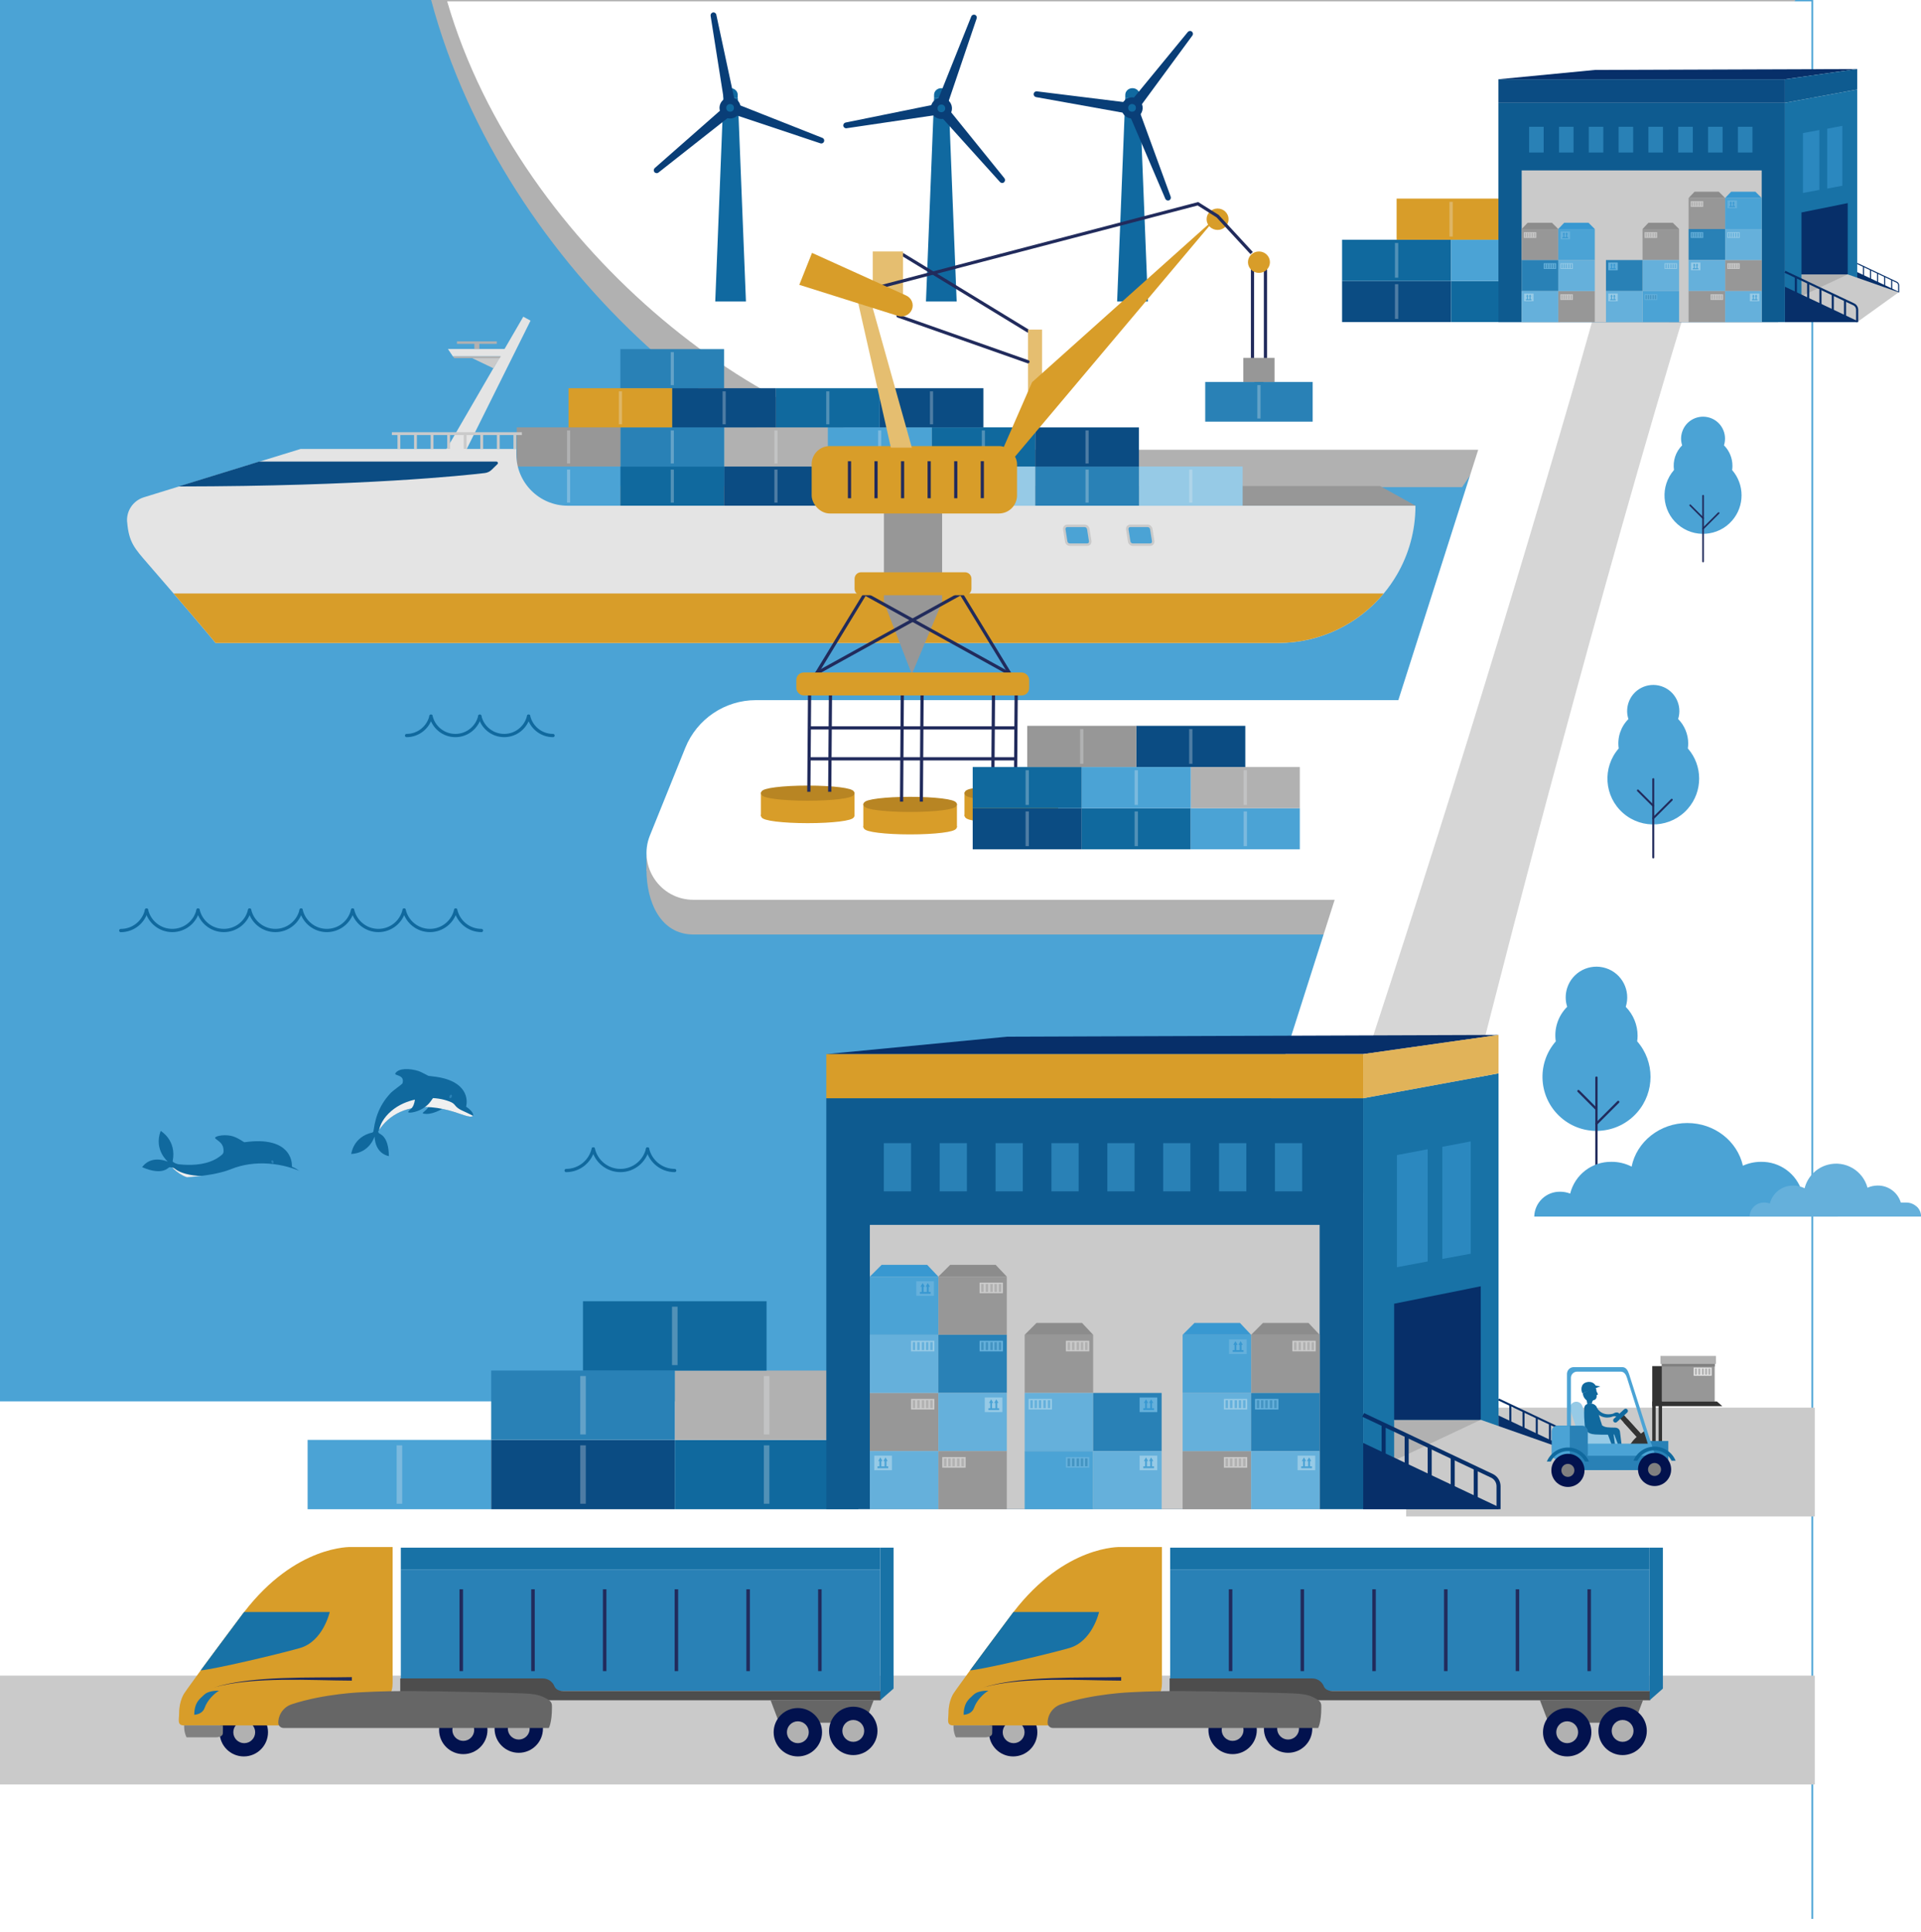 <?xml version="1.0" encoding="UTF-8"?><svg id="Content" xmlns="http://www.w3.org/2000/svg" viewBox="0 0 360.46 362.5"><defs><style>.cls-1{stroke-width:.76px;}.cls-1,.cls-2,.cls-3,.cls-4,.cls-5,.cls-6,.cls-7,.cls-8,.cls-9,.cls-10,.cls-11,.cls-12,.cls-13,.cls-14,.cls-15,.cls-16,.cls-17,.cls-18,.cls-19,.cls-20,.cls-21,.cls-22,.cls-23,.cls-24,.cls-25,.cls-26,.cls-27,.cls-28{stroke-miterlimit:10;}.cls-1,.cls-2,.cls-5,.cls-6,.cls-7,.cls-8,.cls-9,.cls-10,.cls-11,.cls-12,.cls-13,.cls-14,.cls-15,.cls-16,.cls-17,.cls-18,.cls-21,.cls-22,.cls-23,.cls-24,.cls-25,.cls-26,.cls-27{fill:none;}.cls-1,.cls-2,.cls-12,.cls-13{stroke:#072f69;}.cls-2{stroke-width:.38px;}.cls-3,.cls-4,.cls-29,.cls-19,.cls-28{fill:#d89d29;}.cls-3,.cls-4,.cls-19,.cls-28{stroke:#d89d29;}.cls-3,.cls-14,.cls-15,.cls-25{stroke-width:.6px;}.cls-4{stroke-width:.63px;}.cls-30,.cls-31{fill:#02124e;}.cls-32{fill:#fff;}.cls-33{fill:#e4e4e4;}.cls-34{fill:#e5be70;}.cls-35,.cls-36{fill:#96cae6;}.cls-37{fill:#979797;}.cls-38{fill:#666;}.cls-39{fill:#65b0db;}.cls-40{fill:#8c8c8c;}.cls-41{fill:#b1b1b1;}.cls-42{fill:#cacaca;}.cls-43{fill:#d6d6d6;}.cls-44{fill:#e1b359;}.cls-45{fill:#1069a0;}.cls-46,.cls-47{fill:#10699e;}.cls-48{fill:#212b5c;}.cls-49{fill:#093e77;}.cls-50{fill:#0b4c83;}.cls-51{fill:#072f69;}.cls-52{fill:#0e5b90;}.cls-53{fill:#1872a6;}.cls-54{fill:#4494c2;}.cls-55,.cls-56{fill:gray;}.cls-57,.cls-58{fill:#2981b6;}.cls-59{fill:#2b88bf;}.cls-60{fill:#3898d1;}.cls-61,.cls-62{fill:#4ba3d5;}.cls-63{fill:#4d4d4d;}.cls-5{stroke-width:.46px;}.cls-5,.cls-6{stroke:#b1b1b1;}.cls-6{stroke-width:.93px;}.cls-7{stroke-width:20.42px;}.cls-7,.cls-11{stroke:#cacaca;}.cls-8,.cls-9{stroke-width:.18px;}.cls-8,.cls-23{stroke:#4ba3d5;}.cls-9,.cls-24{stroke:#3898d1;}.cls-10{stroke-width:.43px;}.cls-10,.cls-14,.cls-15,.cls-18,.cls-21,.cls-27{stroke:#212b5c;}.cls-10,.cls-14,.cls-16,.cls-18,.cls-27{stroke-linecap:round;}.cls-11{stroke-width:.53px;}.cls-12{stroke-width:.2px;}.cls-13{stroke-width:.4px;}.cls-16{stroke:#10699e;stroke-width:.61px;}.cls-17{stroke-width:.62px;}.cls-17,.cls-22,.cls-25,.cls-26{opacity:.3;stroke:#ebedf0;}.cls-18{stroke-width:.31px;}.cls-58,.cls-62,.cls-56,.cls-47,.cls-36,.cls-64,.cls-65,.cls-31{fill-rule:evenodd;}.cls-64{fill:#333;}.cls-65{fill:#f0f0f0;}.cls-19,.cls-20{stroke-width:.76px;}.cls-20{fill:#b88523;stroke:#b88523;}.cls-21{stroke-width:.66px;}.cls-22{stroke-width:.59px;}.cls-23,.cls-24{stroke-width:.34px;}.cls-26{stroke-width:1.04px;}.cls-27{stroke-width:.37px;}.cls-28{stroke-width:.65px;}</style></defs><rect class="cls-61" width="340.22" height="360.02"/><g><g><path class="cls-47" d="m83.47,207.74s-1.89,1.3-3.47,1.25c-1.84-.06.74-.55.58-2.16l2.89.91Z"/><path class="cls-47" d="m88.77,209.31s.26-.62-1.31-1.68c0,0,1.15-3.82-4.06-5.28-1.01-.28-1.97-.38-3.01-.5-.03,0-1.41-.77-1.87-.91-1.62-.5-3.68-.59-4.33.43-.32.5,1.87.19,1.32,1.92-.44.42-1.74,1.29-2.24,1.82-2.37,2.54-3,5.2-3.26,7.77-.06.62.54.1.59,0,1.84-3.45,5.95-6.58,13.63-4.56,2.17.57,4.2,1.61,4.53.98Z"/><path class="cls-65" d="m71.14,212c.22-.32.45-.64.71-.94,2.22-2.59,6.11-4.38,12.39-2.73,2.13.56,4.12,1.57,4.51,1.01-.73-.37-1.45-.73-2.18-1.05-.23-.1-.81-.45-1.06-.77-.43-.56-.65-.66-1.28-.9-2.37-.89-5.67-.87-8.54.4-1.67.74-3.14,1.99-3.96,3.43-.28.5-.48,1.01-.59,1.54Z"/><path class="cls-47" d="m72.97,216.91c-.65-.13-2.52-.73-2.69-3.67,0-.09-.81,3.06-4.37,3.27,0,0,.33-3.22,3.96-4.03.34-.08.76-1.86.95-1.98,1.43-.94-.33,1.05.24,2.06.13.23,1.86.42,1.91,4.35Z"/><path class="cls-47" d="m80.79,206.66c-.66.95-2.05,1.84-3.44,2.05-1.06.15-.85-.14-.27-.64.98-.84.76-2.68.85-2.74.56-.43,1.9-.16,2.68-.1,1.32.11.89.41.18,1.43Z"/><ellipse class="cls-57" cx="84.56" cy="205.72" rx=".35" ry=".22" transform="translate(-137.85 203.48) rotate(-67.08)"/></g><g><path class="cls-47" d="m51.06,219.93c-.2,1.23-1.69,2.28-3.37,2.56-.73.12-.91-.18-.25-.39.55-.18,1.08-1.49.85-1.85l2.77-.33Z"/><path class="cls-47" d="m56.51,220.4s.05-.26-.31-.64c-.24-.25-.68-.55-1.43-.87,0,0,.41-4.29-5.42-4.75-.91-.07-1.76-.02-2.65.06-.21.02-.61.09-.83.1-.15.01-1.31-.96-2.58-1.21-1.56-.3-3.23.14-2.88.5.53.55,1.55.81,1.54,2.38,0,.3-.1.49-.26.63-3.58,3.25-10.27,1.44-10.2,1.52,3.06,3.64,6.08,4.48,19.49,2.27,2.39-.39,5.32.73,5.55-.01Z"/><path class="cls-65" d="m31.97,218.7c2.92,3.16,6.31,3.8,18.99,1.71,2.36-.39,5.26.7,5.54.01-2.34-.27-2.77-.62-4.69-1.33-1.91-.7-4.24.08-6.73.68-7.57,1.84-11.59.44-12.59-.81-1-1.24-.34-.29-.51-.26Z"/><path class="cls-47" d="m26.66,218.99c.42-.58,1.82-2.17,4.81-1.05.09.03-2.67-2.15-1.32-5.76,0,0,3.04,1.74,2.25,5.68-.07.37,2.55,1.07,2.59,1.31.3,1.83-1.94-.29-3.19-.17-.28.03-1.23,1.66-5.14-.02Z"/><path class="cls-47" d="m46.94,221.43c-.77.85-1.9,1.49-3.23,1.77-1.27.27-1.35.12-.62-.47.19-.16.99-.86,1.07-1.32.21-1.24-.88-1.63-.77-1.72.64-.56,2.81-1.75,3.76-1.73.43,0,.89.14,1.05.44.42.79-.68,2.4-1.25,3.03Z"/><ellipse class="cls-57" cx="51.14" cy="217.97" rx=".19" ry=".29" transform="translate(-80.86 37.13) rotate(-22.92)"/></g><path class="cls-62" d="m31.48,220.93c.03.07,7.64.14,11.91-1.59,4.27-1.73,9.7-1.32,14.23.98v3.86h-26.14v-3.25Z"/></g><g><path class="cls-41" d="m130.11,175.33h136.51v-37.46h-124.77c-5.83,0-11.08,3.54-13.26,8.95l-7.28,16.42c0,5.88,2.57,12.09,8.81,12.09Z"/><rect class="cls-41" x="121.3" y="160.66" width="7.39" height="2.74"/></g><path class="cls-41" d="m336.9,0H80.9c13.62,50.98,62.25,91.39,95.5,91.39h97.96"/><path class="cls-32" d="m0,362.5h339.9V.25H83.91c13.62,46.93,62.25,84.14,95.5,84.14h97.96s-56.95,178.53-56.95,178.53H0v99.58Z"/><g><path class="cls-61" d="m307.2,195.39c.05-.35.08-.71.08-1.07,0-2.03-.8-3.97-2.22-5.42.97-3.04-.7-6.29-3.74-7.26-3.04-.97-6.29.7-7.26,3.74-.18.57-.27,1.16-.27,1.75,0,.6.09,1.19.28,1.76-1.71,1.7-2.5,4.11-2.14,6.49-3.68,4.22-3.24,10.62.98,14.3,4.22,3.68,10.62,3.24,14.3-.98,3.33-3.82,3.33-9.5,0-13.32h0Z"/><line class="cls-10" x1="299.56" y1="202.18" x2="299.56" y2="219.48"/><line class="cls-10" x1="299.56" y1="210.83" x2="303.65" y2="206.74"/><line class="cls-10" x1="299.56" y1="208.09" x2="296.18" y2="204.7"/></g><g><path class="cls-61" d="m316.71,140.41c.04-.3.07-.61.07-.91,0-1.72-.68-3.38-1.89-4.6.82-2.58-.6-5.34-3.18-6.16-2.58-.82-5.34.6-6.16,3.18-.15.48-.23.98-.23,1.49,0,.51.08,1.01.24,1.5-1.45,1.44-2.12,3.49-1.82,5.51-3.12,3.58-2.75,9.02.83,12.14s9.02,2.75,12.14-.83c2.83-3.24,2.83-8.07,0-11.31h0Z"/><line class="cls-27" x1="310.22" y1="146.18" x2="310.22" y2="160.87"/><line class="cls-27" x1="310.22" y1="153.52" x2="313.69" y2="150.05"/><line class="cls-27" x1="310.22" y1="151.19" x2="307.34" y2="148.31"/></g><g id="Background-3"><path id="Bush-3" class="cls-61" d="m343.43,224.97c-.93-.88-2.17-1.37-3.45-1.36h-1.85c-1.01-3.39-4.16-5.69-7.7-5.63-1.17,0-2.33.25-3.39.73-1.03-4.58-5.3-8.01-10.44-8.01s-9.5,3.51-10.44,8.18c-1.17-.6-2.46-.91-3.77-.9-3.66-.06-6.88,2.41-7.76,5.96-.59-.23-1.22-.35-1.85-.35-2.64-.06-4.83,2.02-4.89,4.66h56.96c0-1.24-.51-2.43-1.41-3.29Z"/><path id="Bush-4" class="cls-39" d="m359.66,226.39c-.53-.49-1.23-.77-1.95-.77h-1.04c-.57-1.91-2.34-3.21-4.34-3.19-.66,0-1.31.14-1.91.41-.87-3.25-4.21-5.18-7.46-4.31-2.14.57-3.8,2.26-4.34,4.41-.66-.33-1.39-.5-2.13-.5-2.07-.04-3.89,1.36-4.39,3.37-.33-.13-.69-.2-1.04-.19-1.49-.04-2.73,1.14-2.76,2.63h32.18c0-.71-.29-1.38-.81-1.87Z"/></g><g><path class="cls-61" d="m325.02,88.17c.04-.25.06-.51.06-.76,0-1.45-.57-2.84-1.59-3.86.69-2.17-.5-4.49-2.67-5.18-2.17-.69-4.49.5-5.18,2.67-.13.4-.2.83-.2,1.25,0,.43.07.85.2,1.26-1.22,1.21-1.78,2.93-1.53,4.63-2.62,3.01-2.31,7.58.7,10.2,3.01,2.62,7.58,2.31,10.2-.7,2.37-2.72,2.37-6.78,0-9.5h0Z"/><line class="cls-18" x1="319.57" y1="93.01" x2="319.57" y2="105.35"/><line class="cls-18" x1="319.57" y1="99.18" x2="322.49" y2="96.26"/><line class="cls-18" x1="319.57" y1="97.22" x2="317.15" y2="94.8"/></g><g><g><g id="body"><polygon class="cls-45" points="139.97 56.57 134.21 56.57 135.73 18.45 138.45 18.45 139.97 56.57"/><path class="cls-45" d="m138.43,17.8c0-.69-.6-1.26-1.35-1.26s-1.35.56-1.35,1.26v.64h2.69v-.64Z"/></g><path id="blade_1" class="cls-49" d="m138.06,19.81l-3.65-17.05c-.06-.29-.34-.48-.63-.42h0c-.29.05-.48.33-.44.62l2.72,17.22,1.99-.37Z"/><path id="blade_2" class="cls-49" d="m137.4,21.37l16.54,5.52c.28.1.58-.05.69-.33h0c.1-.28-.04-.59-.31-.69l-16.22-6.41-.69,1.91Z"/><path id="blade_3" class="cls-49" d="m137.26,21.58l-13.7,10.79c-.23.19-.57.15-.76-.08h0c-.19-.23-.16-.56.06-.76l13.1-11.52,1.3,1.56Z"/><g id="centre"><circle class="cls-49" cx="137" cy="20.24" r="1.99" transform="translate(-1.49 20.55) rotate(-8.53)"/><circle class="cls-45" cx="137" cy="20.24" r=".72"/></g></g><g><g id="body-2"><polygon class="cls-45" points="179.51 56.57 173.75 56.57 175.27 18.45 177.99 18.45 179.51 56.57"/><path class="cls-45" d="m177.97,17.8c0-.69-.6-1.26-1.35-1.26s-1.35.56-1.35,1.26v.64h2.69v-.64Z"/></g><g><path id="blade_1-2" class="cls-49" d="m175.96,21.2l11.68,12.95c.2.22.53.25.76.05h0c.22-.19.25-.53.07-.76l-10.96-13.56-1.54,1.32Z"/><path id="blade_2-2" class="cls-49" d="m175.76,19.52l-17.09,3.47c-.29.06-.48.33-.43.63h0c.05.29.33.49.62.44l17.25-2.55-.35-2Z"/><path id="blade_3-2" class="cls-49" d="m175.77,19.28l6.48-16.19c.11-.28.42-.41.69-.31h0c.28.1.42.41.32.69l-5.6,16.52-1.9-.7Z"/><g id="centre-2"><circle class="cls-49" cx="176.64" cy="20.32" r="1.99" transform="translate(-.8 8.98) rotate(-2.9)"/><circle class="cls-45" cx="176.64" cy="20.32" r=".72" transform="translate(-.8 8.98) rotate(-2.9)"/></g></g></g><g><g id="body-3"><polygon class="cls-45" points="215.39 56.57 209.62 56.57 211.14 18.45 213.87 18.45 215.39 56.57"/><path class="cls-45" d="m213.85,17.8c0-.69-.6-1.26-1.35-1.26s-1.35.56-1.35,1.26v.64h2.69v-.64Z"/></g><path id="blade_1-3" class="cls-49" d="m213.41,20.72l10.33-14.05c.18-.24.13-.57-.1-.75h0c-.23-.18-.57-.14-.76.09l-11.07,13.47,1.6,1.24Z"/><path id="blade_2-3" class="cls-49" d="m211.81,21.26l6.85,16.03c.11.27.43.4.7.3h0c.28-.11.41-.42.31-.69l-5.98-16.38-1.89.75Z"/><path id="blade_3-3" class="cls-49" d="m211.57,21.3l-17.16-3.08c-.29-.05-.49-.32-.45-.62h0c.04-.29.31-.5.61-.46l17.31,2.14-.3,2Z"/><g id="centre-3"><circle class="cls-49" cx="212.42" cy="20.24" r="1.99" transform="translate(-.65 31.74) rotate(-8.53)"/><circle class="cls-45" cx="212.42" cy="20.24" r=".72"/></g></g></g><line class="cls-7" x1="263.85" y1="274.31" x2="340.53" y2="274.31"/><line class="cls-7" y1="324.59" x2="340.53" y2="324.59"/><path class="cls-43" d="m248.54,221.75c16.55-48.99,32.2-99.12,46.63-148.78,2.01-7.14,4.08-14.27,6.01-21.44l15.66,4.54c-8.53,27.97-16.75,57.48-24.35,85.68-5.61,20.72-11.56,43.74-16.86,64.67-1.77,7.22-3.6,14.41-5.3,21.65l-21.79-6.31h0Z"/><g><g><rect class="cls-50" x="251.83" y="52.71" width="20.46" height="7.72"/><line class="cls-17" x1="262.06" y1="53.32" x2="262.06" y2="59.83"/></g><g><rect class="cls-46" x="272.29" y="52.71" width="20.46" height="7.72"/><line class="cls-17" x1="282.51" y1="53.32" x2="282.51" y2="59.83"/></g><g><rect class="cls-61" x="292.74" y="52.71" width="20.46" height="7.72"/><line class="cls-17" x1="302.97" y1="53.32" x2="302.97" y2="59.83"/></g><g><rect class="cls-50" x="313.2" y="52.71" width="20.46" height="7.72"/><line class="cls-17" x1="323.43" y1="53.32" x2="323.43" y2="59.83"/></g><g><rect class="cls-57" x="313.2" y="44.99" width="20.46" height="7.72" transform="translate(646.87 97.7) rotate(-180)"/><line class="cls-17" x1="323.43" y1="45.59" x2="323.43" y2="52.1"/></g><g><rect class="cls-29" x="292.74" y="44.99" width="20.46" height="7.72" transform="translate(605.95 97.7) rotate(-180)"/><line class="cls-17" x1="302.97" y1="45.59" x2="302.97" y2="52.1"/></g><g><rect class="cls-46" x="251.83" y="44.99" width="20.46" height="7.72"/><line class="cls-17" x1="262.06" y1="45.59" x2="262.06" y2="52.1"/></g><g><rect class="cls-61" x="272.29" y="44.99" width="20.46" height="7.72"/><line class="cls-17" x1="282.51" y1="45.59" x2="282.51" y2="52.1"/></g><rect class="cls-50" x="282.51" y="37.26" width="20.46" height="7.72"/><g><rect class="cls-29" x="262.06" y="37.26" width="20.46" height="7.72"/><line class="cls-17" x1="272.29" y1="37.87" x2="272.29" y2="44.38"/><line class="cls-17" x1="292.74" y1="37.87" x2="292.74" y2="44.38"/></g><g><rect class="cls-35" x="302.97" y="37.26" width="20.46" height="7.72" transform="translate(626.41 82.25) rotate(-180)"/><line class="cls-17" x1="313.2" y1="37.87" x2="313.2" y2="44.38"/></g></g><g><g><rect class="cls-61" x="57.72" y="270.15" width="34.45" height="13.01"/><line class="cls-26" x1="74.95" y1="271.17" x2="74.95" y2="282.13"/></g><g><rect class="cls-50" x="92.17" y="270.15" width="34.45" height="13.01"/><line class="cls-26" x1="109.4" y1="271.17" x2="109.4" y2="282.13"/></g><g><rect class="cls-46" x="126.62" y="270.15" width="34.45" height="13.01"/><line class="cls-26" x1="143.85" y1="271.17" x2="143.85" y2="282.13"/></g><g><rect class="cls-41" x="126.62" y="257.15" width="34.45" height="13.01" transform="translate(287.69 527.3) rotate(-180)"/><line class="cls-26" x1="143.85" y1="258.17" x2="143.85" y2="269.13"/></g><g><rect class="cls-57" x="92.17" y="257.15" width="34.45" height="13.01" transform="translate(218.79 527.3) rotate(-180)"/><line class="cls-26" x1="109.4" y1="258.17" x2="109.4" y2="269.13"/></g><g><rect class="cls-46" x="109.4" y="244.14" width="34.45" height="13.01" transform="translate(253.24 501.29) rotate(-180)"/><line class="cls-26" x1="126.62" y1="245.16" x2="126.62" y2="256.12"/></g></g><g><polygon class="cls-51" points="155.05 197.77 188.99 194.5 281.19 194.17 255.79 197.77 155.05 197.77"/><rect class="cls-52" x="155.05" y="206.05" width="100.74" height="77.1"/><rect class="cls-29" x="155.05" y="197.77" width="100.74" height="8.28"/><polygon class="cls-53" points="281.19 283.16 255.79 283.16 255.79 206.05 281.19 201.38 281.19 283.16"/><polygon class="cls-44" points="281.19 194.17 255.79 197.77 255.79 206.05 281.19 201.38 281.19 194.17"/><rect class="cls-42" x="163.22" y="229.81" width="84.4" height="53.34"/><g><rect class="cls-57" x="165.84" y="214.48" width="5.11" height="9.04"/><rect class="cls-57" x="176.32" y="214.48" width="5.11" height="9.04"/><rect class="cls-57" x="186.81" y="214.48" width="5.11" height="9.04"/><rect class="cls-57" x="197.29" y="214.48" width="5.11" height="9.04"/><rect class="cls-57" x="207.78" y="214.48" width="5.11" height="9.04"/><rect class="cls-57" x="218.26" y="214.48" width="5.11" height="9.04"/><rect class="cls-57" x="228.75" y="214.48" width="5.11" height="9.04"/><rect class="cls-57" x="239.23" y="214.48" width="5.11" height="9.04"/></g><polygon class="cls-59" points="267.89 215.62 262.12 216.71 262.12 237.75 267.89 236.67 267.89 215.62"/><polygon class="cls-59" points="275.97 214.15 270.64 215.16 270.64 236.2 275.97 235.22 275.97 214.15"/><rect class="cls-41" x="261.6" y="266.38" width="16.25" height="9.08"/><polygon class="cls-51" points="277.85 266.38 261.6 266.38 261.6 244.6 277.85 241.33 277.85 266.38"/><g><path class="cls-2" d="m281.19,262.56l13.86,6.56c.44.21.71.64.71,1.13v2.47"/><polygon class="cls-51" points="281.19 265.57 295.77 272.46 295.77 272.71 281.19 272.71 281.19 265.57"/><g><line class="cls-2" x1="283.4" y1="266.83" x2="283.4" y2="263.56"/><line class="cls-2" x1="285.88" y1="268.01" x2="285.88" y2="264.75"/><line class="cls-2" x1="288.36" y1="269.19" x2="288.36" y2="265.93"/><line class="cls-2" x1="290.83" y1="270.37" x2="290.83" y2="267.11"/><line class="cls-2" x1="293.31" y1="271.55" x2="293.31" y2="268.29"/></g></g><polygon class="cls-42" points="281.19 283.16 295.77 272.68 277.85 266.38 262.12 273.78 281.19 283.16"/><g><path class="cls-1" d="m255.79,265.46l24.16,11.43c.76.36,1.24,1.12,1.24,1.96v4.3"/><polygon class="cls-51" points="255.79 270.72 281.19 282.73 281.19 283.16 255.79 283.16 255.79 270.72"/><g><line class="cls-1" x1="259.63" y1="272.91" x2="259.63" y2="267.22"/><line class="cls-1" x1="263.95" y1="274.96" x2="263.95" y2="269.28"/><line class="cls-1" x1="268.27" y1="277.02" x2="268.27" y2="271.34"/><line class="cls-1" x1="272.59" y1="279.08" x2="272.59" y2="273.4"/><line class="cls-1" x1="276.91" y1="281.14" x2="276.91" y2="275.46"/></g></g><g><g><polygon class="cls-40" points="192.27 250.43 194.49 248.21 203.04 248.21 205.12 250.43 192.27 250.43"/><rect class="cls-37" x="192.27" y="250.43" width="12.85" height="10.91"/><rect class="cls-42" x="200.01" y="251.55" width="4.38" height="1.99"/><rect class="cls-41" x="200.33" y="251.81" width=".46" height="1.48"/><rect class="cls-41" x="201.15" y="251.81" width=".47" height="1.48"/><rect class="cls-41" x="202.02" y="251.81" width=".46" height="1.48"/><rect class="cls-41" x="202.8" y="251.81" width=".46" height="1.48"/><rect class="cls-41" x="203.6" y="251.81" width=".47" height="1.48"/></g><g><rect class="cls-39" x="192.27" y="261.34" width="12.85" height="10.91"/><rect class="cls-35" x="193.01" y="262.46" width="4.38" height="1.99"/><rect class="cls-39" x="196.61" y="262.71" width=".46" height="1.48"/><rect class="cls-39" x="195.77" y="262.71" width=".47" height="1.48"/><rect class="cls-39" x="194.92" y="262.71" width=".46" height="1.48"/><rect class="cls-39" x="194.13" y="262.71" width=".46" height="1.48"/><rect class="cls-39" x="193.33" y="262.71" width=".47" height="1.48"/></g><g><rect class="cls-61" x="192.27" y="272.25" width="12.85" height="10.91"/><rect class="cls-39" x="200.01" y="273.37" width="4.38" height="1.99"/><rect class="cls-54" x="200.33" y="273.62" width=".46" height="1.48"/><rect class="cls-54" x="201.15" y="273.62" width=".47" height="1.48"/><rect class="cls-54" x="202.02" y="273.62" width=".46" height="1.48"/><rect class="cls-54" x="202.8" y="273.62" width=".46" height="1.48"/><rect class="cls-54" x="203.6" y="273.62" width=".47" height="1.48"/></g><g><rect class="cls-57" x="205.12" y="261.34" width="12.85" height="10.91"/><rect class="cls-39" x="213.84" y="262.2" width="3.31" height="2.73"/><g><line class="cls-24" x1="214.52" y1="264.38" x2="216.54" y2="264.38"/><g><line class="cls-24" x1="215.04" y1="264.38" x2="215.04" y2="263.11"/><polygon class="cls-60" points="215.44 263.22 215.04 262.53 214.63 263.22 215.44 263.22"/></g><g><line class="cls-24" x1="216" y1="264.38" x2="216" y2="263.11"/><polygon class="cls-60" points="216.41 263.22 216 262.53 215.6 263.22 216.41 263.22"/></g></g></g><g><rect class="cls-39" x="205.12" y="272.25" width="12.85" height="10.91"/><rect class="cls-35" x="213.84" y="273.11" width="3.31" height="2.73"/><g><line class="cls-23" x1="214.52" y1="275.29" x2="216.54" y2="275.29"/><g><line class="cls-23" x1="215.04" y1="275.29" x2="215.04" y2="274.01"/><polygon class="cls-61" points="215.44 274.13 215.04 273.43 214.63 274.13 215.44 274.13"/></g><g><line class="cls-23" x1="216" y1="275.29" x2="216" y2="274.01"/><polygon class="cls-61" points="216.41 274.13 216 273.43 215.6 274.13 216.41 274.13"/></g></g></g><g><polygon class="cls-40" points="234.76 250.43 236.98 248.21 245.53 248.21 247.62 250.43 234.76 250.43"/><rect class="cls-37" x="234.76" y="250.43" width="12.85" height="10.91"/><rect class="cls-42" x="242.5" y="251.55" width="4.38" height="1.99"/><rect class="cls-41" x="242.82" y="251.81" width=".46" height="1.48"/><rect class="cls-41" x="243.65" y="251.81" width=".47" height="1.48"/><rect class="cls-41" x="244.51" y="251.81" width=".46" height="1.48"/><rect class="cls-41" x="245.3" y="251.81" width=".46" height="1.48"/><rect class="cls-41" x="246.09" y="251.81" width=".47" height="1.48"/></g><g><polygon class="cls-42" points="221.91 272.25 224.13 270.03 232.67 270.03 234.76 272.25 221.91 272.25"/><rect class="cls-37" x="221.91" y="272.25" width="12.85" height="10.91"/><rect class="cls-42" x="229.65" y="273.37" width="4.38" height="1.99"/><rect class="cls-41" x="229.96" y="273.62" width=".46" height="1.48"/><rect class="cls-41" x="230.79" y="273.62" width=".47" height="1.48"/><rect class="cls-41" x="231.66" y="273.62" width=".46" height="1.48"/><rect class="cls-41" x="232.44" y="273.62" width=".46" height="1.48"/><rect class="cls-41" x="233.24" y="273.62" width=".47" height="1.48"/></g><g><rect class="cls-39" x="221.91" y="261.34" width="12.85" height="10.91"/><rect class="cls-35" x="229.65" y="262.46" width="4.38" height="1.99"/><rect class="cls-39" x="229.96" y="262.71" width=".46" height="1.48"/><rect class="cls-39" x="230.79" y="262.71" width=".47" height="1.48"/><rect class="cls-39" x="231.66" y="262.71" width=".46" height="1.48"/><rect class="cls-39" x="232.44" y="262.71" width=".46" height="1.48"/><rect class="cls-39" x="233.24" y="262.71" width=".47" height="1.48"/></g><g><rect class="cls-57" x="234.76" y="261.34" width="12.85" height="10.91"/><rect class="cls-39" x="235.5" y="262.46" width="4.38" height="1.99"/><rect class="cls-54" x="239.1" y="262.71" width=".46" height="1.48"/><rect class="cls-54" x="238.27" y="262.71" width=".47" height="1.48"/><rect class="cls-54" x="237.41" y="262.71" width=".46" height="1.48"/><rect class="cls-54" x="236.62" y="262.71" width=".46" height="1.48"/><rect class="cls-54" x="235.82" y="262.71" width=".47" height="1.48"/></g><g><polygon class="cls-60" points="221.91 250.43 224.13 248.21 232.67 248.21 234.76 250.43 221.91 250.43"/><rect class="cls-61" x="221.91" y="250.43" width="12.85" height="10.91"/><rect class="cls-39" x="230.62" y="251.3" width="3.31" height="2.73"/><g><line class="cls-24" x1="231.31" y1="253.48" x2="233.33" y2="253.48"/><g><line class="cls-24" x1="231.82" y1="253.47" x2="231.82" y2="252.2"/><polygon class="cls-60" points="232.22 252.32 231.82 251.62 231.42 252.32 232.22 252.32"/></g><g><line class="cls-24" x1="232.79" y1="253.47" x2="232.79" y2="252.2"/><polygon class="cls-60" points="233.19 252.32 232.79 251.62 232.39 252.32 233.19 252.32"/></g></g></g><g><rect class="cls-39" x="234.76" y="272.25" width="12.85" height="10.91"/><rect class="cls-35" x="243.48" y="273.11" width="3.31" height="2.73"/><g><line class="cls-23" x1="244.16" y1="275.29" x2="246.18" y2="275.29"/><g><line class="cls-23" x1="244.68" y1="275.29" x2="244.68" y2="274.01"/><polygon class="cls-61" points="245.08 274.13 244.68 273.43 244.27 274.13 245.08 274.13"/></g><g><line class="cls-23" x1="245.64" y1="275.29" x2="245.64" y2="274.01"/><polygon class="cls-61" points="246.05 274.13 245.64 273.43 245.24 274.13 246.05 274.13"/></g></g></g><g><polygon class="cls-40" points="176.07 239.52 178.29 237.31 186.83 237.31 188.92 239.52 176.07 239.52"/><rect class="cls-37" x="176.07" y="239.52" width="12.85" height="10.91"/><rect class="cls-42" x="183.81" y="240.64" width="4.38" height="1.99"/><rect class="cls-41" x="184.12" y="240.9" width=".46" height="1.48"/><rect class="cls-41" x="184.95" y="240.9" width=".47" height="1.48"/><rect class="cls-41" x="185.82" y="240.9" width=".46" height="1.48"/><rect class="cls-41" x="186.6" y="240.9" width=".46" height="1.48"/><rect class="cls-41" x="187.4" y="240.9" width=".47" height="1.48"/></g><g><polygon class="cls-42" points="163.22 261.34 165.43 259.12 173.98 259.12 176.07 261.34 163.22 261.34"/><rect class="cls-37" x="163.22" y="261.34" width="12.85" height="10.91"/><rect class="cls-42" x="170.95" y="262.46" width="4.38" height="1.99"/><rect class="cls-41" x="171.27" y="262.71" width=".46" height="1.48"/><rect class="cls-41" x="172.1" y="262.71" width=".47" height="1.48"/><rect class="cls-41" x="172.96" y="262.71" width=".46" height="1.48"/><rect class="cls-41" x="173.75" y="262.71" width=".46" height="1.48"/><rect class="cls-41" x="174.54" y="262.71" width=".47" height="1.48"/></g><g><rect class="cls-39" x="163.22" y="250.43" width="12.85" height="10.91"/><rect class="cls-35" x="170.95" y="251.55" width="4.38" height="1.99"/><rect class="cls-39" x="171.27" y="251.81" width=".46" height="1.48"/><rect class="cls-39" x="172.1" y="251.81" width=".47" height="1.48"/><rect class="cls-39" x="172.96" y="251.81" width=".46" height="1.48"/><rect class="cls-39" x="173.75" y="251.81" width=".46" height="1.48"/><rect class="cls-39" x="174.54" y="251.81" width=".47" height="1.48"/></g><g><rect class="cls-57" x="176.07" y="250.43" width="12.85" height="10.91"/><rect class="cls-39" x="183.81" y="251.55" width="4.38" height="1.99"/><rect class="cls-54" x="184.12" y="251.81" width=".46" height="1.48"/><rect class="cls-54" x="184.95" y="251.81" width=".47" height="1.48"/><rect class="cls-54" x="185.82" y="251.81" width=".46" height="1.48"/><rect class="cls-54" x="186.6" y="251.81" width=".46" height="1.48"/><rect class="cls-54" x="187.4" y="251.81" width=".47" height="1.48"/></g><g><polygon class="cls-60" points="163.22 239.52 165.43 237.31 173.98 237.31 176.07 239.52 163.22 239.52"/><rect class="cls-61" x="163.22" y="239.52" width="12.85" height="10.91"/><rect class="cls-39" x="171.93" y="240.39" width="3.31" height="2.73"/><g><line class="cls-24" x1="172.61" y1="242.57" x2="174.63" y2="242.57"/><g><line class="cls-24" x1="173.13" y1="242.57" x2="173.13" y2="241.29"/><polygon class="cls-60" points="173.53 241.41 173.13 240.71 172.72 241.41 173.53 241.41"/></g><g><line class="cls-24" x1="174.09" y1="242.57" x2="174.09" y2="241.29"/><polygon class="cls-60" points="174.5 241.41 174.09 240.71 173.69 241.41 174.5 241.41"/></g></g></g><g><rect class="cls-39" x="176.07" y="261.34" width="12.85" height="10.91"/><rect class="cls-35" x="184.78" y="262.2" width="3.31" height="2.73"/><g><line class="cls-23" x1="185.47" y1="264.38" x2="187.49" y2="264.38"/><g><line class="cls-23" x1="185.98" y1="264.38" x2="185.98" y2="263.11"/><polygon class="cls-61" points="186.38 263.22 185.98 262.53 185.58 263.22 186.38 263.22"/></g><g><line class="cls-23" x1="186.95" y1="264.38" x2="186.95" y2="263.11"/><polygon class="cls-61" points="187.35 263.22 186.95 262.53 186.55 263.22 187.35 263.22"/></g></g></g><g><rect class="cls-37" x="176.07" y="272.25" width="12.85" height="10.91"/><rect class="cls-42" x="176.81" y="273.37" width="4.38" height="1.99"/><rect class="cls-41" x="180.41" y="273.62" width=".46" height="1.48"/><rect class="cls-41" x="179.57" y="273.62" width=".47" height="1.48"/><rect class="cls-41" x="178.71" y="273.62" width=".46" height="1.48"/><rect class="cls-41" x="177.93" y="273.62" width=".46" height="1.48"/><rect class="cls-41" x="177.13" y="273.62" width=".47" height="1.48"/></g><g><rect class="cls-39" x="163.22" y="272.25" width="12.85" height="10.91"/><rect class="cls-35" x="164.05" y="273.11" width="3.31" height="2.73"/><g><line class="cls-23" x1="166.67" y1="275.29" x2="164.65" y2="275.29"/><g><line class="cls-23" x1="166.16" y1="275.29" x2="166.16" y2="274.01"/><polygon class="cls-61" points="165.76 274.13 166.16 273.43 166.56 274.13 165.76 274.13"/></g><g><line class="cls-23" x1="165.19" y1="275.29" x2="165.19" y2="274.01"/><polygon class="cls-61" points="164.79 274.13 165.19 273.43 165.59 274.13 164.79 274.13"/></g></g></g></g></g><g><polygon class="cls-51" points="281.17 14.87 299.29 13.12 348.49 12.95 334.93 14.87 281.17 14.87"/><rect class="cls-52" x="281.17" y="19.29" width="53.76" height="41.15"/><rect class="cls-50" x="281.17" y="14.87" width="53.76" height="4.42"/><polygon class="cls-53" points="348.49 60.43 334.93 60.43 334.93 19.29 348.49 16.79 348.49 60.43"/><polygon class="cls-52" points="348.49 12.95 334.93 14.87 334.93 19.29 348.49 16.79 348.49 12.95"/><rect class="cls-42" x="285.53" y="31.97" width="45.04" height="28.47"/><g><rect class="cls-57" x="286.93" y="23.79" width="2.73" height="4.83"/><rect class="cls-57" x="292.53" y="23.79" width="2.73" height="4.83"/><rect class="cls-57" x="298.12" y="23.79" width="2.73" height="4.83"/><rect class="cls-57" x="303.72" y="23.79" width="2.73" height="4.83"/><rect class="cls-57" x="309.31" y="23.79" width="2.73" height="4.83"/><rect class="cls-57" x="314.91" y="23.79" width="2.73" height="4.83"/><rect class="cls-57" x="320.5" y="23.79" width="2.73" height="4.83"/><rect class="cls-57" x="326.1" y="23.79" width="2.73" height="4.83"/></g><polygon class="cls-59" points="341.39 24.4 338.31 24.97 338.31 36.2 341.39 35.63 341.39 24.4"/><polygon class="cls-59" points="345.7 23.61 342.86 24.15 342.86 35.38 345.7 34.85 345.7 23.61"/><rect class="cls-41" x="338.03" y="51.48" width="8.67" height="4.84"/><polygon class="cls-51" points="346.71 51.48 338.03 51.48 338.03 39.86 346.71 38.11 346.71 51.48"/><g><path class="cls-12" d="m348.49,49.44l7.4,3.5c.23.11.38.34.38.6v1.32"/><polygon class="cls-51" points="348.49 51.05 356.27 54.73 356.27 54.86 348.49 54.86 348.49 51.05"/><g><line class="cls-12" x1="349.67" y1="51.72" x2="349.67" y2="49.98"/><line class="cls-12" x1="350.99" y1="52.35" x2="350.99" y2="50.61"/><line class="cls-12" x1="352.31" y1="52.98" x2="352.31" y2="51.24"/><line class="cls-12" x1="353.63" y1="53.61" x2="353.63" y2="51.87"/><line class="cls-12" x1="354.96" y1="54.24" x2="354.96" y2="52.5"/></g></g><polygon class="cls-42" points="348.49 60.43 356.27 54.84 346.71 51.48 338.31 55.43 348.49 60.43"/><g><path class="cls-13" d="m334.93,50.99l12.89,6.1c.41.19.66.6.66,1.05v2.3"/><polygon class="cls-51" points="334.93 53.8 348.49 60.21 348.49 60.43 334.93 60.43 334.93 53.8"/><g><line class="cls-13" x1="336.98" y1="54.96" x2="336.98" y2="51.93"/><line class="cls-13" x1="339.29" y1="56.06" x2="339.29" y2="53.03"/><line class="cls-13" x1="341.59" y1="57.16" x2="341.59" y2="54.13"/><line class="cls-13" x1="343.9" y1="58.26" x2="343.9" y2="55.23"/><line class="cls-13" x1="346.2" y1="59.36" x2="346.2" y2="56.32"/></g></g><g><g><polygon class="cls-40" points="315.07 42.97 313.88 41.79 309.32 41.79 308.21 42.97 315.07 42.97"/><rect class="cls-37" x="308.21" y="42.97" width="6.86" height="5.82"/><rect class="cls-42" x="308.6" y="43.57" width="2.34" height="1.06"/><rect class="cls-41" x="310.52" y="43.7" width=".25" height=".79"/><rect class="cls-41" x="310.08" y="43.7" width=".25" height=".79"/><rect class="cls-41" x="309.62" y="43.7" width=".25" height=".79"/><rect class="cls-41" x="309.2" y="43.7" width=".25" height=".79"/><rect class="cls-41" x="308.77" y="43.7" width=".25" height=".79"/></g><g><rect class="cls-39" x="308.21" y="48.79" width="6.86" height="5.82"/><rect class="cls-35" x="312.34" y="49.39" width="2.34" height="1.06"/><rect class="cls-39" x="312.51" y="49.53" width=".25" height=".79"/><rect class="cls-39" x="312.95" y="49.53" width=".25" height=".79"/><rect class="cls-39" x="313.41" y="49.53" width=".25" height=".79"/><rect class="cls-39" x="313.83" y="49.53" width=".25" height=".79"/><rect class="cls-39" x="314.25" y="49.53" width=".25" height=".79"/></g><g><rect class="cls-61" x="308.21" y="54.61" width="6.86" height="5.82"/><rect class="cls-39" x="308.6" y="55.21" width="2.34" height="1.06"/><rect class="cls-54" x="310.52" y="55.35" width=".25" height=".79"/><rect class="cls-54" x="310.08" y="55.35" width=".25" height=".79"/><rect class="cls-54" x="309.62" y="55.35" width=".25" height=".79"/><rect class="cls-54" x="309.2" y="55.35" width=".25" height=".79"/><rect class="cls-54" x="308.77" y="55.35" width=".25" height=".79"/></g><g><rect class="cls-57" x="301.35" y="48.79" width="6.86" height="5.82"/><rect class="cls-39" x="301.79" y="49.25" width="1.77" height="1.45"/><g><line class="cls-9" x1="303.19" y1="50.42" x2="302.12" y2="50.42"/><g><line class="cls-9" x1="302.92" y1="50.42" x2="302.92" y2="49.73"/><polygon class="cls-60" points="302.7 49.8 302.92 49.42 303.13 49.8 302.7 49.8"/></g><g><line class="cls-9" x1="302.4" y1="50.42" x2="302.4" y2="49.73"/><polygon class="cls-60" points="302.19 49.8 302.4 49.42 302.62 49.8 302.19 49.8"/></g></g></g><g><rect class="cls-39" x="301.35" y="54.61" width="6.86" height="5.82"/><rect class="cls-35" x="301.79" y="55.07" width="1.77" height="1.45"/><g><line class="cls-8" x1="303.19" y1="56.24" x2="302.12" y2="56.24"/><g><line class="cls-8" x1="302.92" y1="56.24" x2="302.92" y2="55.55"/><polygon class="cls-61" points="302.7 55.62 302.92 55.25 303.13 55.62 302.7 55.62"/></g><g><line class="cls-8" x1="302.4" y1="56.24" x2="302.4" y2="55.55"/><polygon class="cls-61" points="302.19 55.62 302.4 55.25 302.62 55.62 302.19 55.62"/></g></g></g><g><polygon class="cls-40" points="292.39 42.97 291.21 41.79 286.65 41.79 285.53 42.97 292.39 42.97"/><rect class="cls-37" x="285.53" y="42.97" width="6.86" height="5.82"/><rect class="cls-42" x="285.93" y="43.57" width="2.34" height="1.06"/><rect class="cls-41" x="287.85" y="43.7" width=".25" height=".79"/><rect class="cls-41" x="287.4" y="43.7" width=".25" height=".79"/><rect class="cls-41" x="286.94" y="43.7" width=".25" height=".79"/><rect class="cls-41" x="286.52" y="43.7" width=".25" height=".79"/><rect class="cls-41" x="286.1" y="43.7" width=".25" height=".79"/></g><g><polygon class="cls-42" points="299.25 54.61 298.07 53.43 293.51 53.43 292.39 54.61 299.25 54.61"/><rect class="cls-37" x="292.39" y="54.61" width="6.86" height="5.82"/><rect class="cls-42" x="292.79" y="55.21" width="2.34" height="1.06"/><rect class="cls-41" x="294.71" y="55.35" width=".25" height=".79"/><rect class="cls-41" x="294.26" y="55.35" width=".25" height=".79"/><rect class="cls-41" x="293.8" y="55.35" width=".25" height=".79"/><rect class="cls-41" x="293.38" y="55.35" width=".25" height=".79"/><rect class="cls-41" x="292.96" y="55.35" width=".25" height=".79"/></g><g><rect class="cls-39" x="292.39" y="48.79" width="6.86" height="5.82"/><rect class="cls-35" x="292.79" y="49.39" width="2.34" height="1.06"/><rect class="cls-39" x="294.71" y="49.53" width=".25" height=".79"/><rect class="cls-39" x="294.26" y="49.53" width=".25" height=".79"/><rect class="cls-39" x="293.8" y="49.53" width=".25" height=".79"/><rect class="cls-39" x="293.38" y="49.53" width=".25" height=".79"/><rect class="cls-39" x="292.96" y="49.53" width=".25" height=".79"/></g><g><rect class="cls-57" x="285.53" y="48.79" width="6.86" height="5.82"/><rect class="cls-39" x="289.66" y="49.39" width="2.34" height="1.06"/><rect class="cls-54" x="289.83" y="49.53" width=".25" height=".79"/><rect class="cls-54" x="290.27" y="49.53" width=".25" height=".79"/><rect class="cls-54" x="290.73" y="49.53" width=".25" height=".79"/><rect class="cls-54" x="291.15" y="49.53" width=".25" height=".79"/><rect class="cls-54" x="291.58" y="49.53" width=".25" height=".79"/></g><g><polygon class="cls-60" points="299.25 42.97 298.07 41.79 293.51 41.79 292.39 42.97 299.25 42.97"/><rect class="cls-61" x="292.39" y="42.97" width="6.86" height="5.82"/><rect class="cls-39" x="292.84" y="43.43" width="1.77" height="1.45"/><g><line class="cls-9" x1="294.24" y1="44.59" x2="293.16" y2="44.59"/><g><line class="cls-9" x1="293.96" y1="44.59" x2="293.96" y2="43.91"/><polygon class="cls-60" points="293.75 43.98 293.96 43.6 294.18 43.98 293.75 43.98"/></g><g><line class="cls-9" x1="293.45" y1="44.59" x2="293.45" y2="43.91"/><polygon class="cls-60" points="293.23 43.98 293.45 43.6 293.66 43.98 293.23 43.98"/></g></g></g><g><rect class="cls-39" x="285.53" y="54.61" width="6.86" height="5.82"/><rect class="cls-35" x="285.98" y="55.07" width="1.77" height="1.45"/><g><line class="cls-8" x1="287.38" y1="56.24" x2="286.3" y2="56.24"/><g><line class="cls-8" x1="287.1" y1="56.24" x2="287.1" y2="55.55"/><polygon class="cls-61" points="286.89 55.62 287.1 55.25 287.32 55.62 286.89 55.62"/></g><g><line class="cls-8" x1="286.59" y1="56.24" x2="286.59" y2="55.55"/><polygon class="cls-61" points="286.37 55.62 286.59 55.25 286.8 55.62 286.37 55.62"/></g></g></g><g><polygon class="cls-40" points="323.71 37.15 322.53 35.97 317.97 35.97 316.85 37.15 323.71 37.15"/><rect class="cls-37" x="316.85" y="37.15" width="6.86" height="5.82"/><rect class="cls-42" x="317.25" y="37.75" width="2.34" height="1.06"/><rect class="cls-41" x="319.17" y="37.88" width=".25" height=".79"/><rect class="cls-41" x="318.72" y="37.88" width=".25" height=".79"/><rect class="cls-41" x="318.27" y="37.88" width=".25" height=".79"/><rect class="cls-41" x="317.85" y="37.88" width=".25" height=".79"/><rect class="cls-41" x="317.42" y="37.88" width=".25" height=".79"/></g><g><polygon class="cls-42" points="330.57 48.79 329.39 47.61 324.83 47.61 323.71 48.79 330.57 48.79"/><rect class="cls-37" x="323.71" y="48.79" width="6.86" height="5.82"/><rect class="cls-42" x="324.11" y="49.39" width="2.34" height="1.06"/><rect class="cls-41" x="326.03" y="49.53" width=".25" height=".79"/><rect class="cls-41" x="325.58" y="49.53" width=".25" height=".79"/><rect class="cls-41" x="325.13" y="49.53" width=".25" height=".79"/><rect class="cls-41" x="324.7" y="49.53" width=".25" height=".79"/><rect class="cls-41" x="324.28" y="49.53" width=".25" height=".79"/></g><g><rect class="cls-39" x="323.71" y="42.97" width="6.86" height="5.82"/><rect class="cls-35" x="324.11" y="43.57" width="2.34" height="1.06"/><rect class="cls-39" x="326.03" y="43.7" width=".25" height=".79"/><rect class="cls-39" x="325.58" y="43.7" width=".25" height=".79"/><rect class="cls-39" x="325.13" y="43.7" width=".25" height=".79"/><rect class="cls-39" x="324.7" y="43.7" width=".25" height=".79"/><rect class="cls-39" x="324.28" y="43.7" width=".25" height=".79"/></g><g><rect class="cls-57" x="316.85" y="42.97" width="6.86" height="5.82"/><rect class="cls-39" x="317.25" y="43.57" width="2.34" height="1.06"/><rect class="cls-54" x="319.17" y="43.7" width=".25" height=".79"/><rect class="cls-54" x="318.72" y="43.7" width=".25" height=".79"/><rect class="cls-54" x="318.27" y="43.7" width=".25" height=".79"/><rect class="cls-54" x="317.85" y="43.7" width=".25" height=".79"/><rect class="cls-54" x="317.42" y="43.7" width=".25" height=".79"/></g><g><polygon class="cls-60" points="330.57 37.15 329.39 35.97 324.83 35.97 323.71 37.15 330.57 37.15"/><rect class="cls-61" x="323.71" y="37.15" width="6.86" height="5.82"/><rect class="cls-39" x="324.16" y="37.61" width="1.77" height="1.45"/><g><line class="cls-9" x1="325.56" y1="38.77" x2="324.48" y2="38.77"/><g><line class="cls-9" x1="325.28" y1="38.77" x2="325.28" y2="38.09"/><polygon class="cls-60" points="325.07 38.15 325.28 37.78 325.5 38.15 325.07 38.15"/></g><g><line class="cls-9" x1="324.77" y1="38.77" x2="324.77" y2="38.09"/><polygon class="cls-60" points="324.55 38.15 324.77 37.78 324.98 38.15 324.55 38.15"/></g></g></g><g><rect class="cls-39" x="316.85" y="48.79" width="6.86" height="5.82"/><rect class="cls-35" x="317.3" y="49.25" width="1.77" height="1.45"/><g><line class="cls-8" x1="318.7" y1="50.42" x2="317.62" y2="50.42"/><g><line class="cls-8" x1="318.42" y1="50.42" x2="318.42" y2="49.73"/><polygon class="cls-61" points="318.21 49.8 318.42 49.42 318.64 49.8 318.21 49.8"/></g><g><line class="cls-8" x1="317.91" y1="50.42" x2="317.91" y2="49.73"/><polygon class="cls-61" points="317.69 49.8 317.91 49.42 318.12 49.8 317.69 49.8"/></g></g></g><g><rect class="cls-37" x="316.85" y="54.61" width="6.86" height="5.82"/><rect class="cls-42" x="320.98" y="55.21" width="2.34" height="1.06"/><rect class="cls-41" x="321.15" y="55.35" width=".25" height=".79"/><rect class="cls-41" x="321.59" y="55.35" width=".25" height=".79"/><rect class="cls-41" x="322.05" y="55.35" width=".25" height=".79"/><rect class="cls-41" x="322.47" y="55.35" width=".25" height=".79"/><rect class="cls-41" x="322.9" y="55.35" width=".25" height=".79"/></g><g><rect class="cls-39" x="323.71" y="54.61" width="6.86" height="5.82"/><rect class="cls-35" x="328.36" y="55.07" width="1.77" height="1.45"/><g><line class="cls-8" x1="328.73" y1="56.24" x2="329.81" y2="56.24"/><g><line class="cls-8" x1="329" y1="56.24" x2="329" y2="55.55"/><polygon class="cls-61" points="329.22 55.62 329 55.25 328.79 55.62 329.22 55.62"/></g><g><line class="cls-8" x1="329.52" y1="56.24" x2="329.52" y2="55.55"/><polygon class="cls-61" points="329.73 55.62 329.52 55.25 329.3 55.62 329.73 55.62"/></g></g></g></g></g><g><g><circle class="cls-30" cx="231.29" cy="324.57" r="4.54"/><circle class="cls-41" cx="231.29" cy="324.57" r="2.05"/><circle class="cls-30" cx="190.11" cy="325" r="4.54"/><circle class="cls-41" cx="190.2" cy="325" r="2.05"/><circle class="cls-30" cx="241.7" cy="324.32" r="4.54"/><circle class="cls-41" cx="241.7" cy="324.32" r="2.05"/><polygon class="cls-38" points="288.96 319 308.29 319 306.7 323.21 290.56 323.21 288.96 319"/><circle class="cls-30" cx="294.07" cy="325" r="4.54"/><circle class="cls-41" cx="294.07" cy="325" r="2.05"/><circle class="cls-30" cx="304.47" cy="324.75" r="4.54"/><circle class="cls-41" cx="304.47" cy="324.75" r="2.05"/></g><rect class="cls-57" x="219.57" y="294.45" width="89.96" height="22.82"/><path class="cls-63" d="m250.02,317.27c-1.06,0-1.45-.58-1.54-.74-.01-.03-.02-.04-.02-.04v.03c-.31-.94-1.19-1.62-2.24-1.62h-26.75v4.1h90.17v-1.73h-59.62Z"/><rect class="cls-53" x="219.57" y="290.37" width="89.96" height="4.08"/><polygon class="cls-53" points="312.03 290.37 309.54 290.37 309.54 319 312.03 316.81 312.03 290.37"/><g><line class="cls-21" x1="230.91" y1="298.18" x2="230.91" y2="313.53"/><line class="cls-21" x1="244.37" y1="313.53" x2="244.37" y2="298.18"/><line class="cls-21" x1="257.83" y1="313.53" x2="257.83" y2="298.18"/><line class="cls-21" x1="271.29" y1="313.53" x2="271.29" y2="298.18"/><line class="cls-21" x1="284.74" y1="313.53" x2="284.74" y2="298.18"/><line class="cls-21" x1="298.2" y1="298.18" x2="298.2" y2="313.53"/></g><g><path class="cls-29" d="m218.03,290.24v25.56c0,1.97-.82,2.28-.82,2.28,0,0-.93.84-3.62,3.31-2.69,2.47-5.69,2.33-5.69,2.33h-28.99c-1.38,0-.94-1.06-.94-2.27,0-2.5,1.03-3.85,1.03-3.85,0,0,.41-.64,3.01-4.19,1.62-2.2,4.1-5.54,7.84-10.54.1-.14.21-.28.32-.42,9.71-12.63,20.07-12.2,20.07-12.2h7.79Z"/><path class="cls-55" d="m178.92,323.71s-.09,1.18.44,2.24h5.43s1.35.07,1.39-.77,0-1.47,0-1.47h-7.26Z"/><path class="cls-53" d="m180.82,321.72s1.5,0,1.96-1.32,1.68-2.6,2.69-3.2c-.71,0-2.1.07-2.8.77s-1.83,1.32-1.85,3.75Z"/><path class="cls-53" d="m206.23,302.44s-1.24,5.54-5.61,6.77c-4.37,1.24-16.08,3.97-18.61,4.19,1.62-2.2,4.1-5.54,7.84-10.54.1-.14.21-.28.32-.42h16.05Z"/><path class="cls-48" d="m184.51,316.59c7.31-2.25,18.24-1.77,25.87-1.93,0,0,0,.66,0,.66-7.66-.03-18.48-.8-25.87,1.27h0Z"/><path class="cls-38" d="m199.08,319.76c-1.49.5-2.5,1.89-2.5,3.47h0c0,.53.44.97.99.97h49.77s.59-.99.59-3.82c0-.64.05-1.1-.95-1.65-.99-.55-1.65-.79-3.23-.95s-17.83-.51-22.8-.51-8.63.22-8.63.22c0,0-7.12.24-13.24,2.27Z"/></g></g><g><polyline class="cls-37" points="265.6 94.87 258.95 91.19 95.87 91.19 95.87 94.87 265.58 94.87"/><g><rect class="cls-35" x="213.71" y="87.53" width="19.46" height="7.35" transform="translate(446.88 182.41) rotate(-180)"/><line class="cls-22" x1="223.44" y1="88.11" x2="223.44" y2="94.3"/></g><g><rect class="cls-57" x="194.25" y="87.53" width="19.46" height="7.35" transform="translate(407.96 182.41) rotate(-180)"/><line class="cls-22" x1="203.98" y1="88.11" x2="203.98" y2="94.3"/></g><g><rect class="cls-35" x="174.79" y="87.53" width="19.46" height="7.35" transform="translate(369.04 182.41) rotate(-180)"/><line class="cls-22" x1="184.52" y1="88.11" x2="184.52" y2="94.3"/></g><g><rect class="cls-46" x="155.33" y="87.53" width="19.46" height="7.35" transform="translate(330.13 182.41) rotate(-180)"/><line class="cls-22" x1="165.06" y1="88.11" x2="165.06" y2="94.3"/></g><g><rect class="cls-61" x="96.96" y="87.53" width="19.46" height="7.35"/><line class="cls-22" x1="106.69" y1="88.11" x2="106.69" y2="94.3"/></g><g><rect class="cls-46" x="116.42" y="87.53" width="19.46" height="7.35"/><line class="cls-22" x1="126.15" y1="88.11" x2="126.15" y2="94.3"/></g><g><rect class="cls-50" x="135.88" y="87.53" width="19.46" height="7.35"/><line class="cls-22" x1="145.6" y1="88.11" x2="145.6" y2="94.3"/></g><g><rect class="cls-41" x="135.88" y="80.19" width="19.46" height="7.35" transform="translate(291.21 167.72) rotate(-180)"/><line class="cls-22" x1="145.6" y1="80.76" x2="145.6" y2="86.96"/></g><g><rect class="cls-57" x="116.42" y="80.19" width="19.46" height="7.35" transform="translate(252.29 167.72) rotate(-180)"/><line class="cls-22" x1="126.15" y1="80.76" x2="126.15" y2="86.96"/></g><g><rect class="cls-57" x="116.42" y="65.49" width="19.46" height="7.35" transform="translate(252.29 138.34) rotate(-180)"/><line class="cls-22" x1="126.15" y1="66.07" x2="126.15" y2="72.26"/></g><g><rect class="cls-37" x="96.96" y="80.19" width="19.46" height="7.35" transform="translate(213.38 167.72) rotate(-180)"/><line class="cls-22" x1="106.69" y1="80.76" x2="106.69" y2="86.96"/></g><g><rect class="cls-46" x="174.79" y="80.19" width="19.46" height="7.35" transform="translate(369.04 167.72) rotate(-180)"/><line class="cls-22" x1="184.52" y1="80.76" x2="184.52" y2="86.96"/></g><g><rect class="cls-61" x="155.33" y="80.19" width="19.46" height="7.35" transform="translate(330.13 167.72) rotate(-180)"/><line class="cls-22" x1="165.06" y1="80.76" x2="165.06" y2="86.96"/></g><g><rect class="cls-50" x="194.25" y="80.19" width="19.46" height="7.35"/><line class="cls-22" x1="203.98" y1="80.76" x2="203.98" y2="86.96"/></g><g><rect class="cls-50" x="165.06" y="72.84" width="19.46" height="7.35"/><line class="cls-22" x1="174.79" y1="73.42" x2="174.79" y2="79.61"/></g><g><rect class="cls-29" x="106.69" y="72.84" width="19.46" height="7.35" transform="translate(232.83 153.03) rotate(-180)"/><line class="cls-22" x1="116.42" y1="73.42" x2="116.42" y2="79.61"/></g><g><rect class="cls-50" x="126.15" y="72.84" width="19.46" height="7.35" transform="translate(271.75 153.03) rotate(-180)"/><line class="cls-22" x1="135.88" y1="73.42" x2="135.88" y2="79.61"/></g><g><rect class="cls-46" x="145.6" y="72.84" width="19.46" height="7.35" transform="translate(310.67 153.03) rotate(-180)"/><line class="cls-22" x1="155.33" y1="73.42" x2="155.33" y2="79.61"/></g><g><g><polygon class="cls-33" points="82.89 85.78 98.19 59.42 99.55 60.16 85.98 87.45 82.89 85.78 82.89 85.78"/><path class="cls-33" d="m23.86,97.94c.32,3.81,1.36,4.91,3.88,7.82,1.84,2.12,3.45,3.98,4.84,5.6,5.78,6.72,7.87,9.28,7.87,9.28h199.4c7.96,0,15.07-3.61,19.79-9.28.93-1.11,1.76-2.3,2.49-3.55,2.21-3.8,3.47-8.21,3.47-12.93H106.52c-5.31,0-9.63-4.31-9.63-9.63v-1.02s-40.48,0-40.48,0l-7.79,2.4-15.1,4.66-6.52,2.01c-2.01.62-3.33,2.55-3.15,4.65Z"/><path class="cls-29" d="m32.58,111.35c5.78,6.72,7.87,9.28,7.87,9.28h199.4c7.96,0,15.07-3.61,19.79-9.28H32.58Z"/></g><g><path class="cls-42" d="m215.82,102.42c.24,0,.46-.1.61-.28.15-.18.22-.42.18-.66l-.36-2.27c-.07-.44-.47-.79-.92-.79h-3.25c-.24,0-.46.1-.61.28-.15.18-.22.42-.18.66l.36,2.27c.07.44.47.79.92.79h3.25Z"/><path class="cls-61" d="m212.57,101.96h3.25c.22,0,.37-.18.34-.4l-.36-2.27c-.03-.22-.24-.4-.46-.4h-3.25c-.22,0-.37.18-.34.4l.36,2.27c.03.22.24.4.46.4Z"/></g><g><path class="cls-42" d="m204.01,102.42c.24,0,.46-.1.61-.28.15-.18.22-.42.18-.66l-.36-2.27c-.07-.44-.47-.79-.92-.79h-3.25c-.24,0-.46.1-.61.28-.15.18-.22.42-.18.66l.36,2.27c.07.44.47.79.92.79h3.25Z"/><path class="cls-61" d="m200.75,101.96h3.25c.22,0,.37-.18.34-.4l-.36-2.27c-.03-.22-.24-.4-.46-.4h-3.25c-.22,0-.37.18-.34.4l.36,2.27c.03.22.24.4.46.4Z"/></g><path class="cls-50" d="m33.52,91.27c34.67-.04,53.6-2.06,57.46-2.52.48-.06.92-.27,1.27-.61l1.09-1.06c.18-.17.06-.48-.19-.48h-44.2s-.32,0-.32,0l-15.1,4.66Z"/><g><g><line class="cls-11" x1="74.85" y1="84.21" x2="74.85" y2="81.36"/><line class="cls-11" x1="77.96" y1="84.21" x2="77.96" y2="81.36"/><line class="cls-11" x1="81.07" y1="84.21" x2="81.07" y2="81.36"/><line class="cls-11" x1="84.18" y1="84.21" x2="84.18" y2="81.36"/><line class="cls-11" x1="87.28" y1="84.21" x2="87.28" y2="81.36"/><line class="cls-11" x1="90.39" y1="84.21" x2="90.39" y2="81.36"/><line class="cls-11" x1="93.5" y1="84.21" x2="93.5" y2="81.36"/><line class="cls-11" x1="96.61" y1="84.21" x2="96.61" y2="81.36"/></g><line class="cls-11" x1="97.93" y1="81.36" x2="73.53" y2="81.36"/></g><polygon class="cls-33" points="84.98 66.86 93.99 66.86 94.91 65.48 84.05 65.48 84.98 66.86"/><polygon class="cls-41" points="93.99 66.86 93.75 67.2 85.24 67.2 84.98 66.86 93.99 66.86"/><polygon class="cls-42" points="88.61 67.2 92.57 69.09 93.75 67.2 88.61 67.2"/><line class="cls-6" x1="89.48" y1="65.48" x2="89.48" y2="64.28"/><line class="cls-5" x1="93.22" y1="64.28" x2="85.74" y2="64.28"/></g></g><path class="cls-32" d="m130.11,168.82h133.75v-37.46h-122.01c-5.83,0-11.08,3.54-13.26,8.95l-6.63,16.42c-2.34,5.78,1.92,12.09,8.16,12.09Z"/><g id="crane"><g><rect class="cls-19" x="181.36" y="149.05" width="16.8" height="3.68"/><ellipse class="cls-19" cx="189.76" cy="153.02" rx="8.4" ry="1.04"/><ellipse class="cls-20" cx="189.76" cy="148.81" rx="8.4" ry="1.04"/></g><g><rect class="cls-19" x="143.16" y="149.05" width="16.8" height="3.68"/><ellipse class="cls-19" cx="151.56" cy="153.02" rx="8.4" ry="1.04"/><ellipse class="cls-20" cx="151.56" cy="148.81" rx="8.4" ry="1.04"/></g><g><rect class="cls-19" x="162.38" y="151.16" width="16.8" height="3.68"/><ellipse class="cls-19" cx="170.78" cy="155.13" rx="8.4" ry="1.04"/><ellipse class="cls-20" cx="170.78" cy="150.92" rx="8.4" ry="1.04"/></g><line class="cls-15" x1="190.54" y1="148.56" x2="190.68" y2="130.16"/><line class="cls-15" x1="186.28" y1="148.56" x2="186.42" y2="130.16"/><line class="cls-15" x1="172.88" y1="150.4" x2="173.02" y2="130.16"/><line class="cls-15" x1="151.77" y1="148.56" x2="151.91" y2="130.16"/><line class="cls-15" x1="169.17" y1="150.4" x2="169.31" y2="130.16"/><line class="cls-15" x1="155.69" y1="148.56" x2="155.83" y2="130.16"/><line class="cls-15" x1="151.91" y1="136.57" x2="190.68" y2="136.57"/><line class="cls-15" x1="151.77" y1="142.37" x2="190.61" y2="142.37"/><polygon class="cls-37" points="165.86 96.22 176.78 96.22 176.78 112.97 171.1 126.49 165.86 112.97 165.86 96.22"/><line class="cls-15" x1="179.08" y1="109.31" x2="189.56" y2="126.49"/><line class="cls-15" x1="163.24" y1="109.89" x2="152.77" y2="127.07"/><line class="cls-15" x1="162.2" y1="111.36" x2="189.56" y2="126.49"/><line class="cls-15" x1="180.29" y1="111.36" x2="152.92" y2="126.49"/><line class="cls-14" x1="169.45" y1="47.8" x2="192.89" y2="62.1"/><rect class="cls-34" x="163.76" y="47.18" width="5.69" height="10.6"/><polygon class="cls-34" points="192.89 61.84 195.54 61.84 195.54 72.44 192.89 73.89 192.89 61.84"/><rect class="cls-3" x="152.6" y="83.99" width="37.94" height="12.05" rx="3.1" ry="3.1"/><polygon class="cls-29" points="193.66 71.71 187.19 86.53 189.74 86.53 228.47 40.55 193.66 71.71"/><ellipse class="cls-29" cx="228.47" cy="41.13" rx="2.06" ry="2.01"/><polyline class="cls-15" points="234.86 47.48 228.47 40.55 224.78 38.23 160.62 55.01"/><polygon class="cls-34" points="167.17 83.99 160.62 55.01 162.98 55.01 171.1 83.99 167.17 83.99"/><path class="cls-15" d="m237.45,49.64v20.87c0,.64-.54,1.17-1.19,1.17h-.05c-.66,0-1.19-.52-1.19-1.17v-20.87c0-.64.54-1.17,1.19-1.17h.05c.66,0,1.19.52,1.19,1.17Z"/><rect class="cls-37" x="233.3" y="67.14" width="5.86" height="4.53"/><ellipse class="cls-29" cx="236.23" cy="49.19" rx="2.06" ry="2.01"/><line class="cls-14" x1="168.51" y1="59.28" x2="192.89" y2="67.87"/><path class="cls-29" d="m152.38,47.45l17.65,7.99c1.02.46,1.5,1.62,1.08,2.63h0c-.41,1.01-1.55,1.54-2.61,1.2l-18.52-5.83,2.39-6Z"/><rect class="cls-4" x="149.74" y="126.49" width="43.06" height="3.67" rx="1.07" ry="1.07"/><path class="cls-28" d="m161.57,107.69h19.5c.49,0,.89.4.89.89v.94s0,.94,0,.94c0,.49-.4.89-.89.89h-19.5c-.49,0-.89-.4-.89-.89v-1.88c0-.49.4-.89.89-.89Z"/><line class="cls-15" x1="184.32" y1="93.47" x2="184.32" y2="86.53"/><line class="cls-15" x1="179.34" y1="93.48" x2="179.34" y2="86.54"/><line class="cls-15" x1="174.35" y1="93.48" x2="174.35" y2="86.54"/><line class="cls-15" x1="169.36" y1="93.48" x2="169.36" y2="86.54"/><line class="cls-15" x1="164.38" y1="93.48" x2="164.38" y2="86.54"/><line class="cls-15" x1="159.4" y1="93.48" x2="159.4" y2="86.54"/><g><rect class="cls-57" x="226.14" y="71.67" width="20.16" height="7.44" transform="translate(472.45 150.78) rotate(-180)"/><line class="cls-25" x1="236.23" y1="72.25" x2="236.23" y2="78.52"/></g></g><g><g><rect class="cls-50" x="182.52" y="151.63" width="20.46" height="7.72"/><line class="cls-17" x1="192.75" y1="152.24" x2="192.75" y2="158.75"/></g><g><rect class="cls-46" x="202.98" y="151.63" width="20.46" height="7.72"/><line class="cls-17" x1="213.21" y1="152.24" x2="213.21" y2="158.75"/></g><g><rect class="cls-61" x="223.44" y="151.63" width="20.46" height="7.72"/><line class="cls-17" x1="233.67" y1="152.24" x2="233.67" y2="158.75"/></g><g><rect class="cls-41" x="223.44" y="143.91" width="20.46" height="7.72" transform="translate(467.34 295.54) rotate(-180)"/><line class="cls-17" x1="233.67" y1="144.51" x2="233.67" y2="151.02"/></g><g><rect class="cls-46" x="182.52" y="143.91" width="20.46" height="7.72"/><line class="cls-17" x1="192.75" y1="144.51" x2="192.75" y2="151.02"/></g><g><rect class="cls-61" x="202.98" y="143.91" width="20.46" height="7.72"/><line class="cls-17" x1="213.21" y1="144.51" x2="213.21" y2="151.02"/></g><rect class="cls-50" x="213.21" y="136.18" width="20.46" height="7.72"/><g><rect class="cls-37" x="192.75" y="136.18" width="20.46" height="7.72"/><line class="cls-17" x1="202.98" y1="136.79" x2="202.98" y2="143.3"/><line class="cls-17" x1="223.44" y1="136.79" x2="223.44" y2="143.3"/></g></g><g id="New_Factory"><path class="cls-36" d="m297.9,270.48h0c-.63.21-1.3-.13-1.51-.75l-1.74-5.17c-.21-.63.13-1.3.75-1.51h0c.63-.21,1.3.13,1.51.75l1.74,5.17c.21.63-.13,1.3-.75,1.51Z"/><polygon class="cls-64" points="311.23 275.78 311.23 263.28 310.67 263.28 310.67 275.78 310.03 275.78 310.03 256.31 311.87 256.31 311.87 275.78 311.23 275.78"/><rect class="cls-57" x="309.51" y="270.36" width="3.54" height="5.42"/><rect class="cls-35" x="295.14" y="268.75" width="8.58" height="3.06" rx="1.53" ry="1.53"/><path class="cls-64" d="m305.24,271.95l4.67-.03-1.04-3.66c-2.08,1.51-2.2,1.56-3.63,3.69Z"/><path class="cls-64" d="m308.18,270.05h0c-.19.18-.5.17-.68-.03l-2.76-3.05c-.17-.2-.16-.49.03-.68h0s0,0,.01-.01c.19-.17.49-.16.67.03l2.76,3.05c.18.19.17.5-.02.68Z"/><path class="cls-64" d="m307.51,270.02l-3.4-3.76c-.17-.2-.16-.49.03-.68h0s0,0,.01-.01c.19-.17.49-.16.67.03l3.4,3.76"/><path class="cls-47" d="m302.81,266.77h0c.16.17.42.18.59.02l1.93-1.77s0,0,0,0c.17-.16.18-.42.02-.59h0c-.16-.17-.42-.18-.59-.02l-1.93,1.77c-.17.16-.18.42-.02.59Z"/><path class="cls-62" d="m295.3,256.5c-.7,0-1.27.57-1.27,1.27v16.76c0,.7.57,1.27,1.27,1.27h14.45c.7,0,1.49-.61,1.27-1.27l-5.35-16.76c-.22-.67-.57-1.27-1.27-1.27h-9.1Zm8.84.85c.62,0,.96.55,1.15,1.16l4.82,15.27c.19.61-.52,1.16-1.15,1.16h-13.04c-.64,0-1.15-.52-1.15-1.16v-15.27c0-.64.52-1.16,1.15-1.16h8.22Z"/><g><path class="cls-46" d="m297.43,268.17s1.31.53,3.19-.78c-.31-.84-.93-2.99-1.02-3.35s-.64-.86-1.57-.67-.75.93-.78,1.71.18,3.08.18,3.08Z"/><path class="cls-46" d="m297.74,268.25s-.09.77,1.59.88c1.69.11,3.57,0,3.57,0l.98,2.62.47-.13-.38-3.04s-.09-.72-.91-.73c-1.13-.02-1.93,0-2.44-.44-1,.2-2.88.85-2.88.85Z"/><polygon class="cls-46" points="301.67 269.06 302.69 271.74 303.13 271.66 302.75 268.87 301.67 269.06"/><path class="cls-46" d="m303.88,271.74l-.09.74h1.57s.04-.32-.28-.33-.36-.04-.43-.13-.3-.41-.3-.41l-.47.13Z"/><path class="cls-46" d="m302.67,271.74l-.09.74h1.57s.04-.32-.28-.33-.36-.04-.43-.13-.3-.41-.3-.41l-.47.13Z"/><path class="cls-46" d="m299.53,263.89s.72,1.94,3.14,1.35c.06.15,0,.5,0,.5,0,0-1.76.87-3.3-.83-.31-.53-.38-.68-.33-.84s.22-.33.48-.19Z"/><path class="cls-46" d="m302.67,265.24s.65-.47,1.12-.1c.18.16-.11.65-.42.67-.3-.12-.5-.14-.7-.06-.22-.07-.07-.46,0-.5Z"/><path class="cls-46" d="m296.92,261.4s3.43-1.3,3.37-1.29-.89-.16-.89-.16c0,0-.46-.92-1.67-.62-1.21.3-1.07,1.57-.81,2.07Z"/><path class="cls-46" d="m299.48,260.43l.1.63s.31.55.25.58-.25.13-.25.13c0,0,.19.83-.65.96-.25.3-.21.63-.24.63s-.84.07-.84.07l-.12-.68s-.74-.55-.72-1.38c1.06-.5,2.02-.98,2.46-.94Z"/></g><path class="cls-62" d="m294.92,270.85h14.92s1.18,3.53,1.18,3.53c.24.74-.57,1.42-1.27,1.42h-14.45c-.75-.04-1.32-.68-1.28-1.43v-3.95c.2.3.54.46.9.42Z"/><rect class="cls-57" x="291.2" y="267.48" width="6.74" height="6.32" rx="1.05" ry="1.05"/><path class="cls-58" d="m310.6,273.12l.42,1.27c.24.74-.57,1.42-1.27,1.42h-14.45c-.75-.04-1.32-.68-1.28-1.42v-1.27h16.58Z"/><path class="cls-62" d="m294.56,273.8h-2.33c-.58,0-1.05-.47-1.05-1.05v-4.21c0-.58.47-1.05,1.05-1.05h2.33v6.32Z"/><rect class="cls-37" x="311.82" y="254.53" width="9.93" height="8.43"/><rect class="cls-55" x="311.82" y="254.53" width="9.95" height="1.86"/><rect class="cls-41" x="311.57" y="254.4" width="10.42" height="1.49"/><rect class="cls-33" x="317.8" y="256.58" width="3.38" height="1.54"/><rect class="cls-41" x="318.04" y="256.77" width=".36" height="1.14"/><rect class="cls-41" x="318.68" y="256.77" width=".36" height="1.14"/><rect class="cls-41" x="319.35" y="256.77" width=".36" height="1.14"/><rect class="cls-41" x="319.96" y="256.77" width=".36" height="1.14"/><rect class="cls-41" x="320.57" y="256.77" width=".36" height="1.14"/><polygon class="cls-64" points="323.18 263.82 310.03 263.82 310.03 262.94 322.16 262.94 323.18 263.82"/><path class="cls-31" d="m307.36,275.7c0-1.72,1.39-3.11,3.11-3.11,1.72,0,3.11,1.39,3.11,3.11,0,1.72-1.39,3.11-3.11,3.11-1.71,0-3.1-1.39-3.11-3.11Z"/><path class="cls-56" d="m309.24,275.7c0-.68.55-1.22,1.22-1.22s1.22.55,1.22,1.22c0,.68-.55,1.22-1.22,1.22-.68,0-1.22-.55-1.22-1.22Z"/><path class="cls-47" d="m306.49,274.06h.76c.34-.67.89-1.22,1.56-1.56,1.77-.91,3.94-.21,4.85,1.56h.76c-.66-1.6-2.22-2.64-3.95-2.65-1.74,0-3.31,1.04-3.97,2.65Z"/><circle class="cls-30" cx="294.21" cy="275.87" r="3.11"/><path class="cls-56" d="m292.98,275.87s0,0,0,0c0-.68.55-1.22,1.22-1.22s1.22.55,1.22,1.22-.55,1.22-1.22,1.22c-.68,0-1.22-.55-1.22-1.22Z"/><path class="cls-47" d="m290.24,274.21h.76c.34-.67.89-1.22,1.56-1.56,1.77-.91,3.94-.21,4.85,1.56h.75c-.67-1.59-2.22-2.63-3.95-2.63-1.73,0-3.29,1.04-3.96,2.63Z"/></g><g><g><circle class="cls-30" cx="86.93" cy="324.57" r="4.54"/><circle class="cls-41" cx="86.93" cy="324.57" r="2.05"/><circle class="cls-30" cx="45.75" cy="325" r="4.54"/><circle class="cls-41" cx="45.83" cy="325" r="2.05"/><circle class="cls-30" cx="97.34" cy="324.32" r="4.54"/><circle class="cls-41" cx="97.34" cy="324.32" r="2.05"/><polygon class="cls-38" points="144.6 319 163.93 319 162.33 323.21 146.19 323.21 144.6 319"/><circle class="cls-30" cx="149.71" cy="325" r="4.54"/><circle class="cls-41" cx="149.71" cy="325" r="2.05"/><circle class="cls-30" cx="160.11" cy="324.75" r="4.54"/><circle class="cls-41" cx="160.11" cy="324.75" r="2.05"/></g><rect class="cls-57" x="75.21" y="294.45" width="89.96" height="22.82"/><path class="cls-63" d="m105.65,317.27c-1.06,0-1.45-.58-1.54-.74-.01-.03-.02-.04-.02-.04v.03c-.31-.94-1.19-1.62-2.24-1.62h-26.75v4.1h90.17v-1.73h-59.62Z"/><rect class="cls-53" x="75.21" y="290.37" width="89.96" height="4.08"/><polygon class="cls-53" points="167.67 290.37 165.17 290.37 165.17 319 167.67 316.81 167.67 290.37"/><g><line class="cls-21" x1="86.55" y1="298.18" x2="86.55" y2="313.53"/><line class="cls-21" x1="100.01" y1="313.53" x2="100.01" y2="298.18"/><line class="cls-21" x1="113.46" y1="313.53" x2="113.46" y2="298.18"/><line class="cls-21" x1="126.92" y1="313.53" x2="126.92" y2="298.18"/><line class="cls-21" x1="140.38" y1="313.53" x2="140.38" y2="298.18"/><line class="cls-21" x1="153.84" y1="298.18" x2="153.84" y2="313.53"/></g><g><path class="cls-29" d="m73.67,290.24v25.56c0,1.97-.82,2.28-.82,2.28,0,0-.93.84-3.62,3.31-2.69,2.47-5.69,2.33-5.69,2.33h-28.99c-1.38,0-.94-1.06-.94-2.27,0-2.5,1.03-3.85,1.03-3.85,0,0,.41-.64,3.01-4.19,1.62-2.2,4.1-5.54,7.84-10.54.1-.14.21-.28.32-.42,9.71-12.63,20.07-12.2,20.07-12.2h7.79Z"/><path class="cls-55" d="m34.56,323.71s-.09,1.18.44,2.24h5.43s1.35.07,1.39-.77,0-1.47,0-1.47h-7.26Z"/><path class="cls-53" d="m36.45,321.72s1.5,0,1.96-1.32,1.68-2.6,2.69-3.2c-.71,0-2.1.07-2.8.77s-1.83,1.32-1.85,3.75Z"/><path class="cls-53" d="m61.87,302.44s-1.24,5.54-5.61,6.77c-4.37,1.24-16.08,3.97-18.61,4.19,1.62-2.2,4.1-5.54,7.84-10.54.1-.14.21-.28.32-.42h16.05Z"/><path class="cls-48" d="m40.15,316.59c7.31-2.25,18.24-1.77,25.87-1.93,0,0,0,.66,0,.66-7.66-.03-18.48-.8-25.87,1.27h0Z"/><path class="cls-38" d="m54.72,319.76c-1.49.5-2.5,1.89-2.5,3.47h0c0,.53.44.97.99.97h49.77s.59-.99.59-3.82c0-.64.05-1.1-.95-1.65-.99-.55-1.65-.79-3.23-.95s-17.83-.51-22.8-.51-8.63.22-8.63.22c0,0-7.12.24-13.24,2.27Z"/></g></g><g><path class="cls-16" d="m111.33,215.56c.54,2.32,2.61,4.05,5.09,4.05s4.55-1.73,5.09-4.05"/><path class="cls-16" d="m121.51,215.56c.54,2.32,2.61,4.05,5.09,4.05"/><path class="cls-16" d="m106.23,219.61c2.48,0,4.55-1.73,5.09-4.05"/></g><g><path class="cls-16" d="m27.5,170.74c.51,2.2,2.48,3.84,4.83,3.84s4.33-1.64,4.83-3.84"/><path class="cls-16" d="m37.17,170.74c.51,2.2,2.48,3.84,4.83,3.84s4.33-1.64,4.83-3.84"/><path class="cls-16" d="m22.66,174.59c2.36,0,4.33-1.64,4.83-3.84"/><path class="cls-16" d="m46.84,170.74c.51,2.2,2.48,3.84,4.83,3.84s4.33-1.64,4.83-3.84"/><path class="cls-16" d="m56.5,170.74c.51,2.2,2.48,3.84,4.83,3.84s4.33-1.64,4.83-3.84"/><path class="cls-16" d="m66.17,170.74c.51,2.2,2.48,3.84,4.83,3.84s4.33-1.64,4.83-3.84"/><path class="cls-16" d="m75.84,170.74c.51,2.2,2.48,3.84,4.83,3.84s4.33-1.64,4.83-3.84"/><path class="cls-16" d="m85.51,170.74c.51,2.2,2.48,3.84,4.83,3.84"/></g><g><path class="cls-16" d="m76.29,138c2.23,0,4.1-1.56,4.58-3.64"/><path class="cls-16" d="m80.87,134.36c.48,2.09,2.35,3.64,4.58,3.64s4.1-1.56,4.58-3.64"/><path class="cls-16" d="m90.03,134.36c.48,2.09,2.35,3.64,4.58,3.64s4.1-1.56,4.58-3.64"/><path class="cls-16" d="m99.19,134.36c.48,2.09,2.35,3.64,4.58,3.64"/></g></svg>